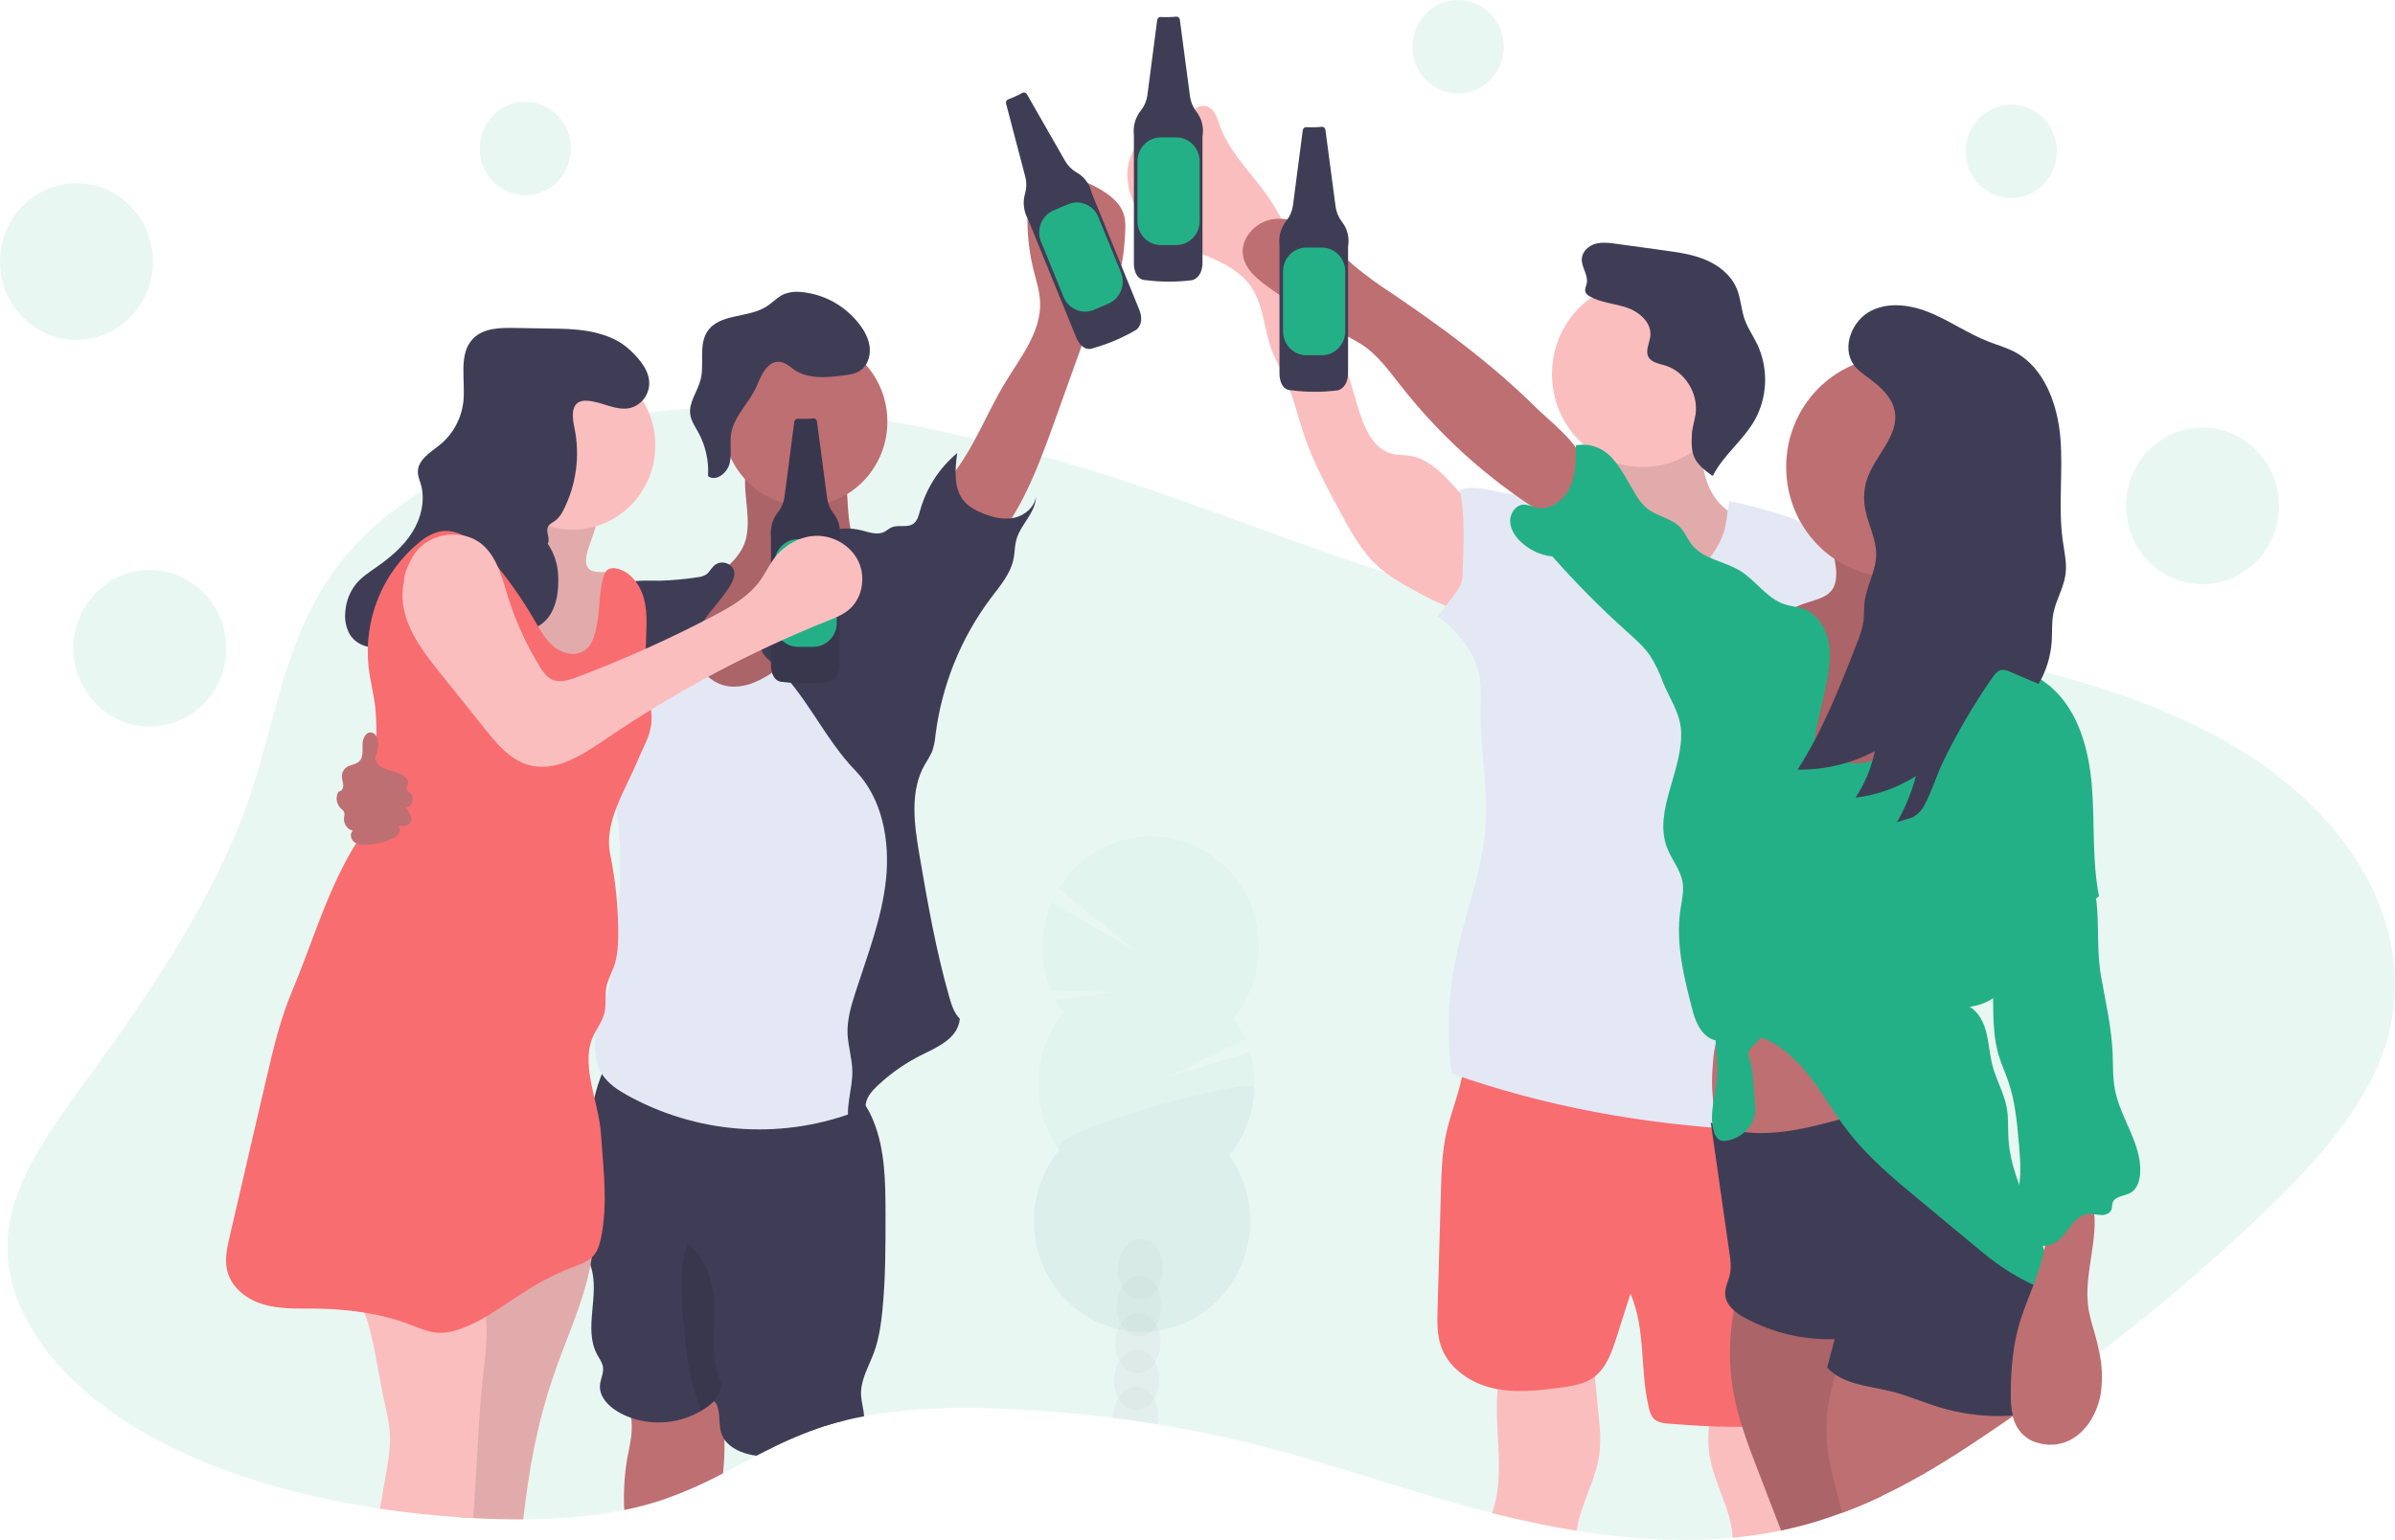 <svg width="737" height="474" viewBox="0 0 737 474" fill="none" xmlns="http://www.w3.org/2000/svg">
<g clip-path="url(#clip0)">
<path opacity="0.1" d="M732.384 326.517C724.989 344.728 709.517 361.178 692.909 376.757C678.31 390.454 662.693 403.69 646.059 416.465C641.449 420.012 636.766 423.514 632.009 426.971L628.704 429.358C625.774 431.481 622.794 433.585 619.764 435.668L619.401 435.921C616.462 437.969 613.497 439.997 610.506 442.005C600.722 448.587 590.379 455.123 578.946 460.536C575.05 462.384 571.031 464.106 566.87 465.649C564.619 466.487 562.32 467.271 559.974 468.003C556.131 469.199 552.183 470.243 548.061 471.101C547.372 471.247 546.678 471.387 545.983 471.52C541.763 472.331 537.491 472.923 533.173 473.328C517.351 474.811 501.009 473.727 485.161 471.187C477.24 469.917 469.443 468.282 461.898 466.42C460.97 466.194 460.048 465.961 459.119 465.755C433.429 459.173 409.309 450.236 383.436 443.953C374.52 441.785 365.43 439.946 356.167 438.434C351.649 437.698 347.104 437.033 342.533 436.439C331.775 435.07 320.88 434.152 309.941 433.687C295.189 433.022 279.958 433.308 265.921 435.947C264.051 436.297 262.205 436.692 260.383 437.131C258.072 437.685 255.804 438.317 253.579 439.026C247.581 441.01 241.744 443.471 236.12 446.386C235.01 446.945 233.913 447.51 232.816 448.082C229.375 449.877 225.979 451.712 222.532 453.494C216.327 456.82 209.87 459.626 203.223 461.885C199.582 463.063 195.88 464.031 192.134 464.784C182.219 466.819 171.669 467.624 161.073 467.677C155.964 467.677 150.848 467.564 145.79 467.291H145.634C143.907 467.198 142.173 467.092 140.44 466.959C132.545 466.407 124.676 465.556 116.924 464.392C90.363 460.403 65.172 452.863 44.909 441.36C17.387 425.748 -0.091 402.469 2.532 379.211C4.415 362.455 16.108 346.896 27.204 331.663C47.843 303.298 67.178 274.288 77.352 243.709C85.604 218.888 88.065 192.644 107.055 170.336C113.139 163.195 120.917 156.679 129.974 150.967C136.744 146.723 143.84 143.049 151.192 139.983C159.501 136.498 168.048 133.642 176.766 131.439C184.321 129.52 191.977 128.046 199.697 127.024C203.891 126.466 208.138 126.033 212.41 125.741C215.699 125.506 219.004 125.357 222.324 125.295H222.837C224.867 125.255 226.897 125.255 228.927 125.295C243.729 125.53 258.49 126.951 273.076 129.544C282.204 131.107 291.255 133.022 300.117 135.129C305.407 136.384 310.648 137.698 315.842 139.072C317.426 139.491 319.011 139.917 320.575 140.349C357.531 150.489 390.045 164.492 425.65 175.981C425.832 176.041 426.008 176.101 426.189 176.148C433.497 178.449 440.917 180.358 448.42 181.866C453.932 182.996 459.567 183.974 465.3 184.831C474.078 186.161 483.044 187.212 492.076 188.116L494.069 188.315C507.32 189.645 520.688 190.636 533.673 191.793C538.283 192.205 542.854 192.631 547.359 193.123C550.216 193.415 553.047 193.726 555.852 194.054C557.864 194.293 559.884 194.532 561.903 194.785C563.922 195.038 566.058 195.304 568.136 195.576C569.486 195.749 570.83 195.929 572.18 196.121C580.361 197.232 588.522 198.475 596.592 199.898C601.501 200.762 606.383 201.693 611.207 202.697C614.7 203.424 618.163 204.191 621.595 204.998C624.14 205.587 626.664 206.208 629.165 206.86C649.494 212.093 668.517 218.954 684.91 228.217C727.482 252.213 746.531 291.689 732.384 326.517Z" fill="#24B086"/>
<path opacity="0.1" d="M161.658 60.108C169.414 60.108 175.701 53.669 175.701 45.726C175.701 37.783 169.414 31.344 161.658 31.344C153.902 31.344 147.614 37.783 147.614 45.726C147.614 53.669 153.902 60.108 161.658 60.108Z" fill="#24B086"/>
<path opacity="0.1" d="M448.699 28.764C456.455 28.764 462.742 22.325 462.742 14.382C462.742 6.439 456.455 0 448.699 0C440.943 0 434.656 6.439 434.656 14.382C434.656 22.325 440.943 28.764 448.699 28.764Z" fill="#24B086"/>
<path opacity="0.1" d="M618.901 60.972C626.657 60.972 632.944 54.533 632.944 46.59C632.944 38.647 626.657 32.208 618.901 32.208C611.145 32.208 604.857 38.647 604.857 46.59C604.857 54.533 611.145 60.972 618.901 60.972Z" fill="#24B086"/>
<path opacity="0.1" d="M23.535 104.623C36.534 104.623 47.071 93.832 47.071 80.52C47.071 67.209 36.534 56.417 23.535 56.417C10.537 56.417 0 67.209 0 80.52C0 93.832 10.537 104.623 23.535 104.623Z" fill="#24B086"/>
<path opacity="0.1" d="M46.097 223.642C59.095 223.642 69.632 212.851 69.632 199.539C69.632 186.227 59.095 175.436 46.097 175.436C33.099 175.436 22.562 186.227 22.562 199.539C22.562 212.851 33.099 223.642 46.097 223.642Z" fill="#24B086"/>
<path opacity="0.1" d="M677.769 179.831C690.767 179.831 701.304 169.04 701.304 155.728C701.304 142.417 690.767 131.625 677.769 131.625C664.77 131.625 654.233 142.417 654.233 155.728C654.233 169.04 664.77 179.831 677.769 179.831Z" fill="#24B086"/>
<path d="M230.063 159.146C230.18 161.17 230.064 163.2 229.719 165.197C228.42 171.374 222.928 175.616 217.61 178.834C212.293 182.052 206.45 185.097 203.288 190.53C199.477 197.092 200.691 205.916 205.164 212.046C209.637 218.176 216.727 221.827 224.025 223.349C237.335 226.162 251.91 222.212 261.889 212.771C271.868 203.329 276.874 188.575 274.426 174.871C269.012 175.649 264.188 170.755 262.435 165.449C260.682 160.143 261.045 154.392 260.364 148.826C260.314 147.885 260.037 146.972 259.558 146.167C258.799 145.09 257.455 144.651 256.202 144.298C249.943 142.536 239.412 138.68 232.926 140.156C227.083 141.526 229.966 154.119 230.063 159.146Z" fill="#BE6F72"/>
<path opacity="0.1" d="M230.063 159.146C230.18 161.17 230.064 163.2 229.719 165.197C228.42 171.374 222.928 175.616 217.61 178.834C212.293 182.052 206.45 185.097 203.288 190.53C199.477 197.092 200.691 205.916 205.164 212.046C209.637 218.176 216.727 221.827 224.025 223.349C237.335 226.162 251.91 222.212 261.889 212.771C271.868 203.329 276.874 188.575 274.426 174.871C269.012 175.649 264.188 170.755 262.435 165.449C260.682 160.143 261.045 154.392 260.364 148.826C260.314 147.885 260.037 146.972 259.558 146.167C258.799 145.09 257.455 144.651 256.202 144.298C249.943 142.536 239.412 138.68 232.926 140.156C227.083 141.526 229.966 154.119 230.063 159.146Z" fill="black"/>
<path d="M222.499 453.508C216.294 456.833 209.837 459.64 203.19 461.899C199.55 463.076 195.847 464.044 192.101 464.798C191.836 459.685 192.108 454.558 192.913 449.505C193.419 446.599 194.166 443.72 194.36 440.775C194.636 436.523 193.748 432.277 191.796 428.514C199.029 427.503 205.898 425.854 213.163 426.339L213.624 426.373C214.488 426.395 215.343 426.559 216.156 426.858C217.274 427.412 218.223 428.267 218.902 429.331C219.276 429.854 219.621 430.398 219.935 430.96C221.986 434.591 222.765 438.78 222.928 443.095C223.004 446.572 222.861 450.05 222.499 453.508Z" fill="#BE6F72"/>
<path d="M260.357 437.137C258.046 437.692 255.778 438.323 253.553 439.032C247.555 441.017 241.718 443.478 236.094 446.393C235.729 444.582 235.551 442.737 235.562 440.888C238.876 438.547 242.615 436.913 246.558 436.083C250.501 435.252 254.567 435.242 258.513 436.054C259.041 436.119 259.542 436.326 259.968 436.652C260.122 436.792 260.253 436.956 260.357 437.137Z" fill="#BE6F72"/>
<path d="M271.518 403.573C271.076 407.921 270.427 412.283 268.921 416.372C267.291 420.761 264.642 425.016 264.98 429.704C265.129 431.738 265.804 433.946 265.902 435.961C264.032 436.311 262.186 436.705 260.364 437.144C258.052 437.698 255.784 438.33 253.559 439.039C247.562 441.024 241.725 443.485 236.101 446.4C234.991 446.958 233.894 447.523 232.796 448.095C232.342 448.035 231.894 447.962 231.439 447.876C228.193 447.271 224.778 445.781 222.941 443.122C222.52 442.51 222.19 441.837 221.96 441.127C220.902 437.889 222.006 433.853 219.805 431.286L219.701 431.379L219.623 431.433C218.417 432.551 217.093 433.528 215.675 434.345C212.448 436.215 208.873 437.37 205.182 437.734C201.491 438.099 197.767 437.664 194.25 436.459C192.857 435.973 191.511 435.355 190.231 434.611C187.258 432.875 184.388 429.956 184.622 426.472C184.752 424.531 185.836 422.669 185.544 420.747C185.329 419.371 184.446 418.227 183.784 417.011C179.441 409.032 184.622 398.772 181.895 390.102C181.83 389.896 181.758 389.69 181.687 389.49C181.486 388.925 181.259 388.38 181.038 387.834C180.479 386.565 179.856 385.314 179.363 384.011C178.952 382.916 178.626 381.788 178.389 380.64C177.776 377.306 177.558 373.908 177.74 370.52C177.74 361.591 179.298 352.448 181.518 343.844C181.914 342.315 182.356 340.154 182.94 337.8C183.51 335.319 184.278 332.891 185.238 330.539C186.537 327.481 188.303 325.041 190.718 324.462C194.354 323.591 199.912 325.433 203.599 325.885L218.175 327.667L247.32 331.237C252.352 331.856 257.637 332.567 261.785 335.466C262.058 335.659 262.324 335.859 262.591 336.071C263.687 336.955 264.668 337.979 265.512 339.117C265.811 339.509 266.097 339.921 266.369 340.34C267.315 341.823 268.119 343.394 268.771 345.034C272.388 353.931 272.472 363.858 272.498 373.492C272.498 383.546 272.531 393.593 271.518 403.573Z" fill="#3F3D56"/>
<path opacity="0.1" d="M215.643 434.385C214.767 430.927 212.916 425.92 212.643 424.557C211.729 419.985 211.065 415.363 210.657 410.714C209.936 402.429 208.638 390.767 211.494 382.888C214.176 384.35 216.532 388.493 217.773 391.319C222.265 401.565 217.208 414.145 221.428 424.511C221.743 425.132 221.94 425.809 222.006 426.506C221.932 427.39 221.622 428.237 221.11 428.952L219.688 431.373L215.643 434.385Z" fill="black"/>
<path d="M309.148 118.061C313.927 110.082 320.471 102.236 320.062 92.908C319.913 89.583 318.848 86.332 318.037 83.074C315.711 73.644 315.558 63.79 317.589 54.29C325.617 52.969 333.835 54.854 340.546 59.556C342.669 61.059 344.682 62.927 345.617 65.394C346.481 67.668 346.338 70.201 346.182 72.635C345.825 78.227 345.338 84.191 341.975 88.592C340.929 89.969 339.644 91.132 338.625 92.522C337.138 94.517 336.268 96.95 335.417 99.324L324.38 130.076C318.809 145.575 312.771 161.786 300.5 172.511C300.202 172.77 291.411 159.984 290.684 158.7C287.743 153.441 289.028 151.22 292.586 146.818C299.604 138.115 303.416 127.616 309.148 118.061Z" fill="#BE6F72"/>
<path d="M182.661 380.175C182.623 382.47 182.435 384.761 182.096 387.03C181.979 387.868 181.843 388.699 181.681 389.53C179.467 401.365 173.954 412.622 170.098 424.152C165.014 439.372 162.781 452.577 161.008 467.69C155.899 467.69 150.783 467.577 145.725 467.304H145.569C143.842 467.211 142.109 467.105 140.375 466.972C141.94 452.876 139.077 438.088 141.875 423.979C143.005 418.301 144.933 412.789 146.095 407.137C146.453 405.473 146.724 403.79 146.907 402.097C147.069 400.488 147.153 398.819 147.861 397.369C147.926 397.229 147.999 397.094 148.082 396.964C148.703 395.961 149.475 395.063 150.367 394.304C158.278 387.2 167.954 382.475 178.324 380.653C179.798 380.447 181.233 380.275 182.661 380.175Z" fill="#FBBEBE"/>
<path opacity="0.1" d="M182.661 380.175C182.623 382.47 182.435 384.761 182.096 387.03C181.979 387.868 181.843 388.699 181.681 389.53C179.467 401.365 173.954 412.622 170.098 424.152C165.014 439.372 162.781 452.577 161.008 467.69C155.899 467.69 150.783 467.577 145.725 467.304H145.569C143.842 467.211 142.109 467.105 140.375 466.972C141.94 452.876 139.077 438.088 141.875 423.979C143.005 418.301 144.933 412.789 146.095 407.137C146.453 405.473 146.724 403.79 146.907 402.097C147.069 400.488 147.153 398.819 147.861 397.369C147.926 397.229 147.999 397.094 148.082 396.964C148.703 395.961 149.475 395.063 150.367 394.304C158.278 387.2 167.954 382.475 178.324 380.653C179.798 380.447 181.233 380.275 182.661 380.175Z" fill="black"/>
<path d="M149.744 410.475C149.639 414.17 149.342 417.856 148.854 421.519C147.121 436.486 146.796 452.104 145.608 467.298C143.881 467.205 142.148 467.098 140.414 466.965C132.519 466.413 124.65 465.562 116.898 464.399C117.495 460.977 118.097 457.555 118.703 454.132C119.443 449.937 120.183 445.701 119.969 441.446C119.768 437.423 118.716 433.507 117.878 429.564C116.093 421.12 115.093 412.011 112.152 404.045C110.618 399.577 108.17 395.497 104.971 392.077C117.138 387.183 128.831 386.904 141.901 387.422C142.829 387.37 143.751 387.601 144.55 388.087C145.169 388.637 145.63 389.35 145.881 390.148C147.845 394.987 149.077 400.103 149.536 405.322C149.692 407.034 149.762 408.754 149.744 410.475Z" fill="#FBBEBE"/>
<path d="M247.749 155.715C261.733 155.715 273.069 144.105 273.069 129.784C273.069 115.462 261.733 103.852 247.749 103.852C233.764 103.852 222.428 115.462 222.428 129.784C222.428 144.105 233.764 155.715 247.749 155.715Z" fill="#BE6F72"/>
<path d="M253.014 190.39C256.26 184.718 259.104 177.637 265.35 176.061C268.875 175.164 272.544 176.387 275.978 177.59C276.973 177.832 277.877 178.368 278.575 179.133C279.083 179.958 279.355 180.911 279.361 181.886C280.448 193.608 280.411 205.411 279.25 217.126C278.426 225.417 277.036 233.669 276.79 242C276.446 253.55 278.302 265.099 277.692 276.635C277.231 285.379 275.361 293.969 273.505 302.513L265.713 338.286C265.574 339.392 265.141 340.439 264.46 341.311C263.803 341.928 263.017 342.383 262.162 342.641C250.885 346.723 238.897 348.339 226.972 347.382C215.048 346.426 203.451 342.919 192.932 337.089C190.121 335.506 187.316 333.678 185.485 330.978C182.888 327.148 182.648 322.082 183.492 317.494C184.336 312.906 186.16 308.577 187.388 304.076C189.283 297.094 189.731 289.807 190.16 282.573C190.731 273.051 191.303 263.47 190.309 253.982C189.627 247.446 188.206 241.009 187.134 234.527C185.556 224.756 184.641 214.885 184.394 204.985C184.232 199.074 184.498 192.511 188.491 188.249C190.439 186.174 193.036 184.924 195.678 183.914C200.113 182.238 205.067 181.254 209.547 182.783C214.026 184.313 217.636 189.127 216.578 193.841C216.091 196.028 214.708 197.943 214.37 200.164C213.923 203.103 215.442 206.062 217.617 208.05C229.316 218.875 247.177 200.656 253.014 190.39Z" fill="#E3E8F4"/>
<path d="M253.942 163.893C257.495 162.553 261.357 162.322 265.038 163.228C267.382 163.8 269.914 164.811 272.076 163.74C272.862 163.355 273.511 162.723 274.303 162.364C276.446 161.4 279.224 162.583 281.12 161.18C282.315 160.296 282.704 158.687 283.107 157.224C285.057 150.242 289.052 144.04 294.553 139.458C293.872 144.558 293.378 150.362 296.67 154.259C298.17 156.027 300.273 157.138 302.403 158.002C305.461 159.246 308.817 160.07 312.044 159.392C315.271 158.714 318.29 156.214 318.803 152.882C318.693 157.889 314.037 161.387 312.732 166.22C312.239 168.029 312.284 169.951 311.94 171.799C311.064 176.52 307.772 180.31 304.896 184.113C295.71 196.346 289.842 210.847 287.885 226.149C287.752 227.964 287.381 229.754 286.782 231.468C286.145 232.783 285.425 234.053 284.626 235.271C279.867 243.503 281.334 253.889 282.951 263.29C285.477 278.018 287.996 292.447 292.086 306.802C292.787 309.256 293.579 311.816 295.365 313.604C294.8 319.409 289.08 322.055 283.938 324.562C278.861 327.041 274.177 330.289 270.044 334.196C268.564 335.593 267.103 337.162 266.564 339.15C266.058 341.018 266.421 343.073 265.772 344.888C265.123 346.703 262.526 348.007 261.383 346.477C259.955 341.005 262.396 335.28 262.285 329.615C262.207 325.792 260.987 322.075 260.812 318.252C260.643 313.923 261.889 309.674 263.214 305.565C266.902 294.122 271.355 282.786 272.634 270.811C273.914 258.836 271.524 245.757 263.227 237.213C253.378 227.026 247.911 213.216 237.354 203.861C235.679 202.378 233.783 200.536 234.062 198.289C234.255 197.299 234.681 196.373 235.302 195.589C238.925 190.35 243.743 186.075 247.638 181.061C251.534 176.048 254.65 170.276 253.942 163.893Z" fill="#3F3D56"/>
<path d="M219.279 174.618C218.63 175.283 218.182 176.201 217.428 176.773C216.549 177.329 215.546 177.647 214.513 177.697C210.692 178.291 206.839 178.644 202.976 178.754C199.73 178.754 196.36 178.461 193.237 179.372C188.881 180.636 185.401 184.16 183.219 188.216C181.038 192.272 180.005 196.859 179.168 201.427C177.322 211.491 176.333 221.701 176.214 231.94C181.565 227.569 186.335 222.5 190.4 216.86C193.516 212.531 196.341 207.744 200.788 204.852C202.833 203.522 205.132 202.644 207.19 201.348C211.481 198.641 214.455 194.266 217.312 190.044C219.415 186.912 225.499 180.795 225.979 177.045C226.388 173.461 221.551 171.713 219.279 174.618Z" fill="#3F3D56"/>
<path d="M241.899 112.03C242.701 112.524 243.468 113.072 244.197 113.673C248.606 116.824 254.507 116.239 259.838 115.521C261.474 115.308 263.155 115.069 264.558 114.191C266.811 112.768 267.869 109.843 267.648 107.137C267.427 104.431 266.096 101.937 264.473 99.823C262.323 97.025 259.641 94.703 256.588 92.997C253.536 91.292 250.178 90.239 246.716 89.902C244.924 89.662 243.102 89.86 241.399 90.481C239.302 91.365 237.724 93.187 235.789 94.404C230.082 97.994 221.292 96.398 217.61 102.13C214.916 106.359 216.838 112.104 215.565 116.964C214.617 120.594 211.884 123.899 212.41 127.603C212.702 129.597 213.922 131.339 214.896 133.121C217.133 137.218 218.168 141.888 217.876 146.572C220.376 148.381 223.863 145.568 224.557 142.523C225.252 139.478 224.453 136.233 225.044 133.161C226.09 127.769 230.738 123.813 232.835 118.866C234.342 115.322 236.796 109.338 241.899 112.03Z" fill="#3F3D56"/>
<path d="M180.505 171.054C180.311 172.265 180.187 173.601 180.843 174.625C182.142 176.62 185.115 175.902 187.452 176.201C191.095 176.66 193.783 180.19 194.49 183.9C195.198 187.611 194.354 191.387 193.432 195.031C191.346 203.289 188.861 211.43 185.979 219.453C178.227 218.516 170.065 215.464 165.949 208.688C162.209 202.525 162.593 194.672 160.216 187.837C158.548 183.023 155.555 178.834 152.594 174.725C157.353 175.336 160.755 169.764 161.034 164.857C161.314 159.95 159.807 154.97 160.833 150.176C161.073 149.039 179.83 152.623 181.655 153.92C186.927 157.663 181.336 165.855 180.505 171.054Z" fill="#FBBEBE"/>
<path opacity="0.1" d="M180.505 171.054C180.311 172.265 180.187 173.601 180.843 174.625C182.142 176.62 185.115 175.902 187.452 176.201C191.095 176.66 193.783 180.19 194.49 183.9C195.198 187.611 194.354 191.387 193.432 195.031C191.346 203.289 188.861 211.43 185.979 219.453C178.227 218.516 170.065 215.464 165.949 208.688C162.209 202.525 162.593 194.672 160.216 187.837C158.548 183.023 155.555 178.834 152.594 174.725C157.353 175.336 160.755 169.764 161.034 164.857C161.314 159.95 159.807 154.97 160.833 150.176C161.073 149.039 179.83 152.623 181.655 153.92C186.927 157.663 181.336 165.855 180.505 171.054Z" fill="black"/>
<path d="M176.331 163.029C190.315 163.029 201.652 151.419 201.652 137.097C201.652 122.776 190.315 111.166 176.331 111.166C162.346 111.166 151.01 122.776 151.01 137.097C151.01 151.419 162.346 163.029 176.331 163.029Z" fill="#FBBEBE"/>
<path d="M168.533 167.331C169.455 165.855 167.884 163.794 168.605 162.204C169.033 161.247 170.117 160.835 170.955 160.21C172.005 159.334 172.843 158.221 173.403 156.958C177.345 149.201 178.538 140.283 176.779 131.725C176.181 128.853 175.649 125.036 178.214 123.746C178.924 123.421 179.703 123.284 180.479 123.347C185.102 123.5 189.569 126.672 194.055 125.548C195.587 125.122 196.954 124.227 197.975 122.982C198.996 121.738 199.622 120.205 199.769 118.586C200.061 114.291 196.919 110.608 193.828 107.715C188.264 102.476 179.785 101.312 172.227 101.186L158.171 100.946C153.672 100.867 148.627 101.013 145.498 104.318C140.992 109.072 143.258 116.851 142.609 123.44C142.057 128.699 139.488 133.519 135.467 136.838C132.552 139.219 128.539 141.493 128.591 145.296C128.591 146.626 129.149 147.836 129.507 149.092C130.941 154.066 129.572 159.565 126.819 163.92C124.066 168.275 120.04 171.626 115.866 174.558C113.632 176.121 111.321 177.624 109.555 179.745C107.619 182.195 106.469 185.197 106.263 188.342C105.985 190.745 106.468 193.176 107.64 195.277C110.386 199.772 116.976 200.43 121.488 197.824C126.001 195.217 128.753 190.284 130.578 185.323C131.669 182.378 132.779 179.007 135.571 177.684C139.103 176.001 143.232 178.661 145.53 181.886C147.829 185.111 149.244 189.047 152.185 191.667C156.795 195.776 164.638 195.111 168.533 190.284C171.318 186.819 171.935 182.025 171.779 177.537C171.702 173.882 170.573 170.332 168.533 167.331Z" fill="#3F3D56"/>
<path d="M177.623 201.128C174.734 201.76 171.715 200.364 169.565 198.276C167.416 196.188 165.969 193.495 164.462 190.889C160.644 184.314 156.266 178.097 151.38 172.311C147.121 167.278 141.193 162.165 134.869 163.72C132.752 164.346 130.788 165.422 129.104 166.879C123.528 171.4 119.164 177.296 116.419 184.015C113.675 190.734 112.64 198.057 113.412 205.297C113.905 209.533 115.028 213.675 115.496 217.93C115.811 221.438 115.902 224.963 115.768 228.483C115.593 239.201 115.236 250.538 109.594 259.567C100.849 273.53 96.167 290.206 89.746 305.446C86.279 313.684 84.202 322.454 82.163 331.178C80.955 336.355 79.75 341.53 78.547 346.703L70.691 380.547C69.879 384.038 69.068 387.695 69.925 391.186C71.223 396.399 76.008 400.042 81.053 401.525C86.097 403.008 91.441 402.755 96.68 402.802C106.705 402.901 116.807 404.178 126.215 407.742C128.903 408.759 131.584 409.976 134.447 410.215C137.311 410.455 140.161 409.69 142.842 408.626C150.159 405.727 156.431 400.647 163.17 396.545C167.38 393.947 171.813 391.75 176.415 389.982C178.726 389.098 181.207 388.26 182.797 386.325C183.998 384.869 184.537 382.967 184.933 381.106C187.128 370.627 185.654 359.769 184.933 349.077C184.213 338.385 177.973 327.088 183.135 317.766C184.174 315.885 185.414 314.076 185.946 311.988C186.647 309.262 186.057 306.33 186.647 303.577C187.082 301.543 188.128 299.714 188.842 297.766C190.088 294.335 190.257 290.598 190.244 286.935C190.215 278.891 189.388 270.871 187.777 262.998C185.732 253.024 192.497 243.164 196.373 233.742C197.763 230.371 199.73 227.186 200.308 223.575C200.827 220.317 200.158 217 199.658 213.735C198.912 208.675 198.608 203.557 198.749 198.442C198.873 193.854 199.347 189.18 198.275 184.718C197.204 180.257 194.146 175.928 189.751 175.011C189.258 174.863 188.739 174.828 188.232 174.91C187.724 174.991 187.241 175.187 186.816 175.483C186.309 175.992 185.951 176.637 185.784 177.344C184.355 181.826 184.635 186.653 183.836 191.307C183.038 195.962 182.103 200.144 177.623 201.128Z" fill="#F86D70"/>
<path d="M116.353 229.686C116.619 227.844 115.781 225.397 113.963 225.464C112.288 225.53 111.542 227.678 111.548 229.4C111.555 231.122 111.782 233.097 110.594 234.307C109.542 235.378 107.802 235.344 106.581 236.215C106.151 236.53 105.8 236.946 105.559 237.429C105.319 237.911 105.195 238.446 105.199 238.988C105.199 239.912 105.608 240.797 105.634 241.721C105.659 242.645 105.056 243.716 104.16 243.656C103.7 244.447 103.508 245.371 103.615 246.285C103.722 247.2 104.121 248.052 104.751 248.709C105.218 249.174 105.828 249.573 105.984 250.225C106.033 250.682 105.998 251.144 105.88 251.588C105.608 253.417 106.841 255.465 108.64 255.664C107.633 256.402 107.834 258.131 108.756 258.989C109.678 259.846 111.003 260.013 112.243 260.013C115.057 259.997 117.841 259.407 120.43 258.277C121.317 257.977 122.101 257.424 122.689 256.681C122.962 256.299 123.094 255.829 123.059 255.356C123.025 254.883 122.827 254.438 122.501 254.101C123.761 254.314 125.273 254.434 126.098 253.437C127.247 252.04 126.014 249.972 124.799 248.623C125.303 248.546 125.773 248.319 126.152 247.971C126.531 247.623 126.802 247.169 126.93 246.664C127.059 246.16 127.04 245.628 126.876 245.134C126.712 244.641 126.41 244.208 126.007 243.888C125.592 243.576 125.027 243.303 124.968 242.778C124.91 242.253 125.345 241.914 125.527 241.448C125.942 240.404 124.994 239.34 124.079 238.709C121.91 237.233 118.716 237.259 116.788 235.77C114.859 234.281 116.074 231.681 116.353 229.686Z" fill="#BE6F72"/>
<path d="M250.294 128.793C248.721 128.955 247.139 128.993 245.561 128.906C245.292 128.876 245.022 128.955 244.809 129.127C244.597 129.298 244.459 129.548 244.424 129.823L241.405 153.015C241.173 154.699 240.5 156.287 239.458 157.61C238.598 158.663 237.959 159.886 237.581 161.202C237.202 162.519 237.092 163.901 237.257 165.263V204.659C237.257 204.659 237.062 209.912 241.003 209.912C245.72 210.519 250.492 210.519 255.209 209.912C255.209 209.912 258.364 209.3 258.364 204.453V165.662C258.605 164.309 258.555 162.918 258.219 161.586C257.882 160.254 257.267 159.013 256.416 157.949C255.409 156.621 254.757 155.046 254.527 153.381L251.391 129.704C251.355 129.438 251.222 129.195 251.018 129.026C250.814 128.857 250.555 128.773 250.294 128.793Z" fill="#3F3D56"/>
<path opacity="0.1" d="M250.294 128.793C248.721 128.955 247.139 128.993 245.561 128.906C245.292 128.876 245.022 128.955 244.809 129.127C244.597 129.298 244.459 129.548 244.424 129.823L241.405 153.015C241.173 154.699 240.5 156.287 239.458 157.61C238.598 158.663 237.959 159.886 237.581 161.202C237.202 162.519 237.092 163.901 237.257 165.263V204.659C237.257 204.659 237.062 209.912 241.003 209.912C245.72 210.519 250.492 210.519 255.209 209.912C255.209 209.912 258.364 209.3 258.364 204.453V165.662C258.605 164.309 258.555 162.918 258.219 161.586C257.882 160.254 257.267 159.013 256.416 157.949C255.409 156.621 254.757 155.046 254.527 153.381L251.391 129.704C251.355 129.438 251.222 129.195 251.018 129.026C250.814 128.857 250.555 128.773 250.294 128.793Z" fill="black"/>
<path d="M250.313 165.968H245.528C241.566 165.968 238.354 169.257 238.354 173.315V191.753C238.354 195.811 241.566 199.1 245.528 199.1H250.313C254.275 199.1 257.487 195.811 257.487 191.753V173.315C257.487 169.257 254.275 165.968 250.313 165.968Z" fill="#24B086"/>
<path d="M314.615 28.578C313.228 29.359 311.782 30.026 310.291 30.573C310.033 30.651 309.815 30.83 309.683 31.071C309.55 31.311 309.515 31.595 309.583 31.862L315.518 54.469C315.942 56.11 315.924 57.838 315.466 59.469C315.066 60.78 314.934 62.161 315.079 63.526C315.225 64.891 315.643 66.21 316.31 67.402L331.126 103.759C331.126 103.759 332.918 108.679 336.56 107.123C341.145 105.821 345.552 103.931 349.675 101.498C349.675 101.498 352.356 99.69 350.538 95.222L335.95 59.423C335.663 58.079 335.094 56.815 334.284 55.717C333.473 54.62 332.44 53.715 331.256 53.066C329.828 52.239 328.635 51.045 327.795 49.602L315.998 28.99C315.864 28.752 315.646 28.576 315.388 28.499C315.13 28.422 314.853 28.45 314.615 28.578Z" fill="#3F3D56"/>
<path d="M328.624 62.885L324.208 64.772C320.551 66.335 318.824 70.637 320.35 74.382L327.283 91.398C328.809 95.143 333.01 96.912 336.667 95.349L341.083 93.462C344.739 91.899 346.467 87.597 344.941 83.852L338.007 66.836C336.482 63.091 332.28 61.322 328.624 62.885Z" fill="#24B086"/>
<path d="M132.415 168.016C125.436 170.961 122.676 180.124 124.313 187.664C125.949 195.204 130.876 201.487 135.681 207.465L149.146 224.287C152.867 228.941 156.938 233.842 162.612 235.464C170.909 237.838 179.207 232.425 186.381 227.532C207.796 212.918 230.687 200.71 254.657 191.121C257 190.19 259.403 189.246 261.331 187.584C265.33 184.14 266.454 177.79 264.227 172.956C262 168.122 256.812 164.977 251.586 164.937C246.359 164.897 241.276 167.73 238.133 172.012C236.633 174.053 235.536 176.387 234.088 178.461C230.427 183.674 224.713 186.899 219.123 189.811C205.644 196.854 191.769 203.071 177.571 208.429C174.974 209.4 172.046 210.324 169.598 209.041C168.098 208.249 167.085 206.753 166.176 205.291C162.034 198.614 158.74 191.423 156.373 183.894C154.6 178.242 153.165 172.085 148.906 168.069C142.868 162.377 131.935 163.74 127.409 170.729C127.409 170.729 122.105 178.674 125.351 181.999C128.598 185.323 132.415 168.016 132.415 168.016Z" fill="#FBBEBE"/>
<path d="M496.543 140.502C497.49 143.088 497.516 145.921 497.38 148.68C497.211 152.045 496.387 155.994 493.335 157.277C491.348 158.095 488.894 157.477 487.128 158.714C484.986 160.203 485.09 163.408 485.421 166.028C486.336 173.229 487.369 180.696 491.199 186.786C493.257 190.051 496.043 192.77 498.867 195.37C504.496 200.57 510.67 205.65 518.065 207.385C519.27 207.733 520.537 207.787 521.766 207.545C522.978 207.161 524.078 206.476 524.967 205.55C529.252 201.52 531.459 195.769 534.316 190.556C536.335 186.826 538.744 183.242 539.88 179.133C540.816 175.543 540.754 171.756 539.701 168.2C538.648 164.644 536.645 161.459 533.92 159.006C532.654 157.896 531.252 156.965 530.025 155.815C526.817 152.836 524.947 148.561 524.181 144.199C523.415 139.837 523.532 135.349 523.902 130.901C517.409 130.389 510.962 131.193 504.626 132.49C501.808 133.068 497.841 133.334 495.289 134.71C492.42 136.273 495.757 138.274 496.543 140.502Z" fill="#FBBEBE"/>
<path opacity="0.1" d="M496.543 140.502C497.49 143.088 497.516 145.921 497.38 148.68C497.211 152.045 496.387 155.994 493.335 157.277C491.348 158.095 488.894 157.477 487.128 158.714C484.986 160.203 485.09 163.408 485.421 166.028C486.336 173.229 487.369 180.696 491.199 186.786C493.257 190.051 496.043 192.77 498.867 195.37C504.496 200.57 510.67 205.65 518.065 207.385C519.27 207.733 520.537 207.787 521.766 207.545C522.978 207.161 524.078 206.476 524.967 205.55C529.252 201.52 531.459 195.769 534.316 190.556C536.335 186.826 538.744 183.242 539.88 179.133C540.816 175.543 540.754 171.756 539.701 168.2C538.648 164.644 536.645 161.459 533.92 159.006C532.654 157.896 531.252 156.965 530.025 155.815C526.817 152.836 524.947 148.561 524.181 144.199C523.415 139.837 523.532 135.349 523.902 130.901C517.409 130.389 510.962 131.193 504.626 132.49C501.808 133.068 497.841 133.334 495.289 134.71C492.42 136.273 495.757 138.274 496.543 140.502Z" fill="black"/>
<path d="M460.314 160.07C449.77 156.367 444.732 141.898 433.695 140.276C431.955 140.016 430.169 140.116 428.462 139.704C422.106 138.161 419.372 130.635 417.535 124.218C411.341 102.828 403.251 81.897 391.759 62.934C386.91 54.955 379.242 48.399 375.742 39.662C374.937 37.667 374.528 35.393 373.08 33.817C371.633 32.241 368.536 32.015 367.75 34.023C367.531 34.735 367.482 35.489 367.607 36.224L368.367 44.502L355.161 43.286C353.939 43.072 352.686 43.163 351.506 43.551C350.232 44.205 349.216 45.287 348.63 46.617C344.163 55.214 348.922 66.478 356.804 71.916C366.01 78.266 379.157 79.231 385.273 88.706C388.909 94.344 388.981 101.598 391.376 107.895C392.519 110.907 394.188 113.673 395.519 116.592C398.057 122.157 399.356 128.208 401.323 134.006C404.141 142.297 408.315 150.023 412.477 157.703C415.684 163.634 418.97 169.671 423.904 174.206C427.15 177.185 430.968 179.392 434.786 181.52C444.174 186.773 455.244 191.826 465.19 187.797C465.761 178.714 463.534 168.588 460.314 160.07Z" fill="#FBBEBE"/>
<path d="M492.329 446.3C491.53 454.977 486.388 462.836 485.187 471.187C477.266 469.917 469.469 468.282 461.924 466.42C460.996 466.194 460.074 465.961 459.146 465.755C463.418 453.787 459.697 440.382 460.827 427.636C460.937 426.413 461.093 425.189 461.301 423.979C471.085 420.561 479.922 416 490.18 417.33C490.381 419.458 490.589 421.592 490.79 423.72C491.201 427.971 491.608 432.217 492.011 436.459C492.422 439.722 492.529 443.017 492.329 446.3Z" fill="#FBBEBE"/>
<path d="M559.994 468.003C556.15 469.199 552.203 470.243 548.08 471.101C547.392 471.247 546.697 471.387 546.003 471.52C541.783 472.331 537.51 472.923 533.193 473.328C532.751 464.086 526.7 455.589 525.817 446.1C525.637 443.742 525.661 441.373 525.889 439.019C525.967 438.088 526.058 437.157 526.142 436.227L527.973 417.097C529.43 416.909 530.9 416.836 532.368 416.878C540.809 417.084 548.489 420.827 556.852 423.746C557.475 427.782 557.692 431.873 557.501 435.954C557.183 446.34 555.553 456.852 559.319 466.38C559.533 466.919 559.767 467.457 559.994 468.003Z" fill="#FBBEBE"/>
<path d="M450.4 322.162C451.536 331.231 447.011 339.915 445.05 348.831C443.752 354.729 443.576 360.799 443.401 366.85L442.375 403.094C442.271 406.718 442.181 410.408 443.258 413.886C445.427 420.854 452.108 425.561 459.061 427.237C466.015 428.913 473.286 428.061 480.37 427.104C483.843 426.632 487.466 426.08 490.342 424.025C494.296 421.2 496.023 416.166 497.516 411.472L501.73 398.22C506.58 409.404 504.528 421.632 507.437 433.5C507.624 434.598 508.069 435.632 508.735 436.512C509.963 437.909 511.982 438.128 513.819 438.261C526.545 439.179 539.445 440.09 551.963 437.596C555.404 436.931 558.994 435.854 561.37 433.208C564.136 430.129 564.617 425.601 564.584 421.419C564.409 407.05 559.338 393.187 558.209 378.865C557.722 372.728 557.962 366.557 557.748 360.4C557.579 355.77 557.156 351.152 556.482 346.57C556.267 344.471 555.705 342.425 554.819 340.52C552.872 336.796 548.827 334.775 544.996 333.206C515.235 320.825 482.499 320.945 450.4 322.162Z" fill="#F86D70"/>
<path d="M505.502 143.747C520.921 143.747 533.42 130.946 533.42 115.156C533.42 99.365 520.921 86.564 505.502 86.564C490.084 86.564 477.584 99.365 477.584 115.156C477.584 130.946 490.084 143.747 505.502 143.747Z" fill="#FBBEBE"/>
<path d="M529.836 165.516C527.765 170.17 524.506 174.824 519.656 176.008C515.196 177.105 510.469 174.904 507.184 171.626C503.899 168.348 501.749 164.093 499.471 160.017C497.809 157.038 495.958 154.033 493.147 152.158C489.303 149.604 484.343 149.671 479.811 150.422C475.279 151.174 470.78 152.517 466.177 152.211C460.444 151.819 454.601 148.886 449.192 150.841C450.945 158.873 450.316 167.703 450.114 175.935C450.148 177.206 449.973 178.474 449.595 179.685C449.123 180.814 448.486 181.864 447.706 182.797L442.512 189.652C448.082 193.921 452.9 199.493 454.847 206.334C455.945 210.231 455.607 214.367 455.568 218.422C455.445 230.331 457.97 242.193 457.172 254.075C456.237 267.991 450.809 281.143 448.011 294.794C445.614 306.512 445.162 318.561 446.673 330.433C475.773 340.746 505.755 346.025 536.517 347.754C541.951 348.06 547.82 348.106 552.281 344.908C555.988 342.248 558.066 337.694 558.773 333.106C559.481 328.518 558.994 323.85 558.501 319.236C557.163 306.758 555.828 294.28 554.495 281.802C553.735 274.7 552.976 267.559 553.469 260.438C553.839 255.119 554.904 249.899 555.962 244.693L562.455 212.737C563.383 208.196 564.318 203.622 566.155 199.386C567.662 195.929 569.746 192.737 571.408 189.373C573.389 185.339 574.755 181.018 575.459 176.56C575.741 175.266 575.723 173.922 575.407 172.637C574.713 170.456 572.589 169.146 570.609 168.076C558.534 161.577 545.593 156.928 532.199 154.279C531.291 158.195 531.466 161.865 529.836 165.516Z" fill="#E3E8F4"/>
<path d="M527.142 146.366C530.388 139.996 536.459 135.528 539.984 129.305C541.933 125.776 543.022 121.819 543.16 117.768C543.298 113.717 542.48 109.692 540.776 106.033C539.536 103.44 537.855 101.059 536.881 98.347C535.796 95.261 535.693 91.864 534.439 88.845C532.719 84.709 528.992 81.731 524.934 80.015C520.877 78.3 516.494 77.681 512.125 77.083L497.374 75.048C495.238 74.756 493.024 74.463 490.946 75.048C488.868 75.633 486.934 77.369 486.765 79.576C486.564 82.189 488.803 84.623 488.284 87.189C488.096 88.094 487.576 89.011 487.875 89.889C488.141 90.475 488.601 90.946 489.173 91.219C492.673 93.213 496.854 93.393 500.646 94.696C504.437 95.999 508.242 99.271 507.859 103.34C507.651 105.528 506.275 107.802 507.21 109.763C508.106 111.578 510.456 111.911 512.332 112.476C518.403 114.278 522.662 121.02 521.779 127.436C521.506 129.431 520.805 131.339 520.662 133.341C520.188 140.349 521.266 142.35 526.856 146.426L527.142 146.366Z" fill="#3F3D56"/>
<path d="M565.065 176.673C565.095 178 564.858 179.319 564.37 180.549C562.344 184.971 556.144 184.692 552.034 187.198C546.918 190.323 545.788 197.298 545.321 203.376C544.789 210.257 544.425 217.239 545.801 223.988C547.178 230.737 550.489 237.319 556.021 241.275C562.753 246.069 571.908 246.236 579.595 243.317C587.282 240.398 593.703 234.753 599.274 228.582C604.559 222.731 609.292 216.208 612.129 208.781C612.629 207.451 613.071 206.042 612.668 204.712C612.064 202.717 609.941 201.813 608.214 200.723C604.182 198.229 601.494 193.881 600.098 189.286C598.703 184.692 598.469 179.805 598.423 174.984C598.371 169.977 598.358 164.505 595.242 160.642C592.126 156.779 586.724 155.695 581.802 155.735C577.777 155.735 566.636 156.127 563.89 159.724C561.637 162.716 565.227 172.391 565.065 176.673Z" fill="#BE6F72"/>
<path opacity="0.1" d="M565.065 176.673C565.095 178 564.858 179.319 564.37 180.549C562.344 184.971 556.144 184.692 552.034 187.198C546.918 190.323 545.788 197.298 545.321 203.376C544.789 210.257 544.425 217.239 545.801 223.988C547.178 230.737 550.489 237.319 556.021 241.275C562.753 246.069 571.908 246.236 579.595 243.317C587.282 240.398 593.703 234.753 599.274 228.582C604.559 222.731 609.292 216.208 612.129 208.781C612.629 207.451 613.071 206.042 612.668 204.712C612.064 202.717 609.941 201.813 608.214 200.723C604.182 198.229 601.494 193.881 600.098 189.286C598.703 184.692 598.469 179.805 598.423 174.984C598.371 169.977 598.358 164.505 595.242 160.642C592.126 156.779 586.724 155.695 581.802 155.735C577.777 155.735 566.636 156.127 563.89 159.724C561.637 162.716 565.227 172.391 565.065 176.673Z" fill="black"/>
<path d="M530.447 354.988C530.647 356.001 531.114 356.939 531.797 357.701C532.438 358.219 533.187 358.581 533.985 358.758C555.293 365.161 578.056 362.608 600.118 359.995C597.099 350.58 594.06 341.058 593.223 331.184C592.528 323.039 593.307 314.562 590.489 306.922C589.658 304.661 541.224 315.067 536.446 315.911C533.998 316.344 531.18 316.197 529.447 318.185C527.356 320.592 527.181 326.324 526.96 329.323C526.337 337.986 528.083 346.71 530.447 354.988Z" fill="#BE6F72"/>
<path d="M578.965 460.536C575.07 462.384 571.051 464.106 566.889 465.649C564.638 466.487 562.34 467.271 559.994 468.003C556.15 469.199 552.203 470.243 548.08 471.101C545.73 464.997 543.377 458.891 541.023 452.783C539.289 448.288 537.556 443.773 536.108 439.179C535.101 436.041 534.273 432.847 533.628 429.611C531.502 418.612 532.055 407.246 535.238 396.518C544.237 398.254 553.034 399.384 561.896 400.7C566.629 401.365 571.375 402.15 576.18 403.074C576.556 406.279 576.898 409.484 577.206 412.689C577.673 417.636 578.056 422.583 578.355 427.53C579.017 438.523 579.221 449.525 578.965 460.536Z" fill="#BE6F72"/>
<path opacity="0.1" d="M578.965 460.536C575.07 462.384 571.051 464.106 566.889 465.649C564.638 466.487 562.34 467.271 559.994 468.003C556.15 469.199 552.203 470.243 548.08 471.101C545.73 464.997 543.377 458.891 541.023 452.783C539.289 448.288 537.556 443.773 536.108 439.179C535.101 436.041 534.273 432.847 533.628 429.611C531.502 418.612 532.055 407.246 535.238 396.518C544.237 398.254 553.034 399.384 561.896 400.7C566.629 401.365 571.375 402.15 576.18 403.074C576.556 406.279 576.898 409.484 577.206 412.689C577.673 417.636 578.056 422.583 578.355 427.53C579.017 438.523 579.221 449.525 578.965 460.536Z" fill="black"/>
<path d="M628.893 431.725C628.945 435.555 627.88 439.465 626.893 443.221C626.822 443.487 626.757 443.747 626.692 444.013C624.344 443.264 622.319 441.709 620.959 439.611C620.256 438.473 619.737 437.227 619.42 435.921C616.481 437.969 613.516 439.997 610.525 442.005C600.741 448.587 590.399 455.123 578.965 460.536C575.07 462.384 571.051 464.106 566.889 465.649C566.023 462.546 565.201 459.423 564.422 456.28C563.57 453.044 562.903 449.761 562.422 446.446C561.471 438.917 562.208 431.265 564.578 424.072L564.87 423.208C565.973 420.008 567.398 416.936 569.122 414.039C570.739 411.379 573.94 411.824 577.206 412.709C578.686 413.101 580.186 413.573 581.549 413.866C590.035 415.688 598.845 413.806 607.519 414.304C611.653 414.516 615.704 415.572 619.433 417.41C623.608 419.557 626.971 422.842 628.289 427.383C628.476 428.037 628.619 428.704 628.718 429.378C628.827 430.156 628.885 430.94 628.893 431.725Z" fill="#BE6F72"/>
<path d="M472.695 125.501C459.288 112.203 444.05 100.933 428.462 90.394C424.406 87.789 420.503 84.941 416.775 81.864C412.88 78.539 409.484 74.636 405.348 71.644C401.213 68.652 396.097 66.597 391.13 67.581C386.163 68.565 381.748 73.433 382.475 78.526C383.124 83.007 387.059 86.079 390.695 88.652C397.577 93.526 404.491 98.413 411.977 102.236C414.578 103.444 417.1 104.821 419.528 106.359C424.19 109.577 427.585 114.338 431.111 118.813C444.417 135.739 460.716 149.95 479.156 160.702C479.376 160.835 487.057 143.86 486.732 141.659C486.018 136.599 476.227 129.012 472.695 125.501Z" fill="#BE6F72"/>
<path d="M587.367 340.373C577.017 341.038 567.09 344.615 556.969 346.896C546.847 349.177 535.848 350.061 526.454 345.566L532.167 385.521C532.485 387.741 532.816 390.015 532.342 392.203C531.907 394.291 530.778 396.259 530.875 398.393C531.024 401.771 534.121 404.145 537.036 405.707C545.505 410.286 554.993 412.525 564.565 412.203C563.857 415.129 562.974 418.021 562.26 420.947C567.032 426.193 574.836 426.545 581.647 428.208C586.841 429.464 591.71 431.645 596.8 433.181C602.956 435.042 609.347 435.954 615.765 435.887C620.095 435.841 624.686 435.223 628.049 432.457C632.185 429.046 633.47 423.248 634.366 417.888C634.866 414.896 635.327 411.864 635.015 408.846C634.678 405.375 633.366 402.09 632.068 398.872L623.173 376.764C621.556 372.774 619.927 368.725 617.979 364.875C611.616 352.421 601.059 339.502 587.367 340.373Z" fill="#3F3D56"/>
<path d="M595.287 202.325C596.056 200.256 597.475 198.508 599.32 197.356C601.166 196.204 603.333 195.714 605.481 195.962C608.078 196.334 610.396 197.79 612.623 199.213L625.023 207.139C627.078 208.391 629.05 209.782 630.925 211.301C639.476 218.562 642.774 230.497 643.715 241.834C644.657 253.171 643.715 264.7 645.916 275.851C640.683 280.292 634.879 284.049 629.646 288.484C626.906 290.804 624.134 293.138 622.056 296.124C620.407 298.471 619.232 301.157 617.511 303.438C614.694 307.042 610.607 309.368 606.13 309.914C608.967 311.603 610.558 314.881 611.324 318.145C612.09 321.41 612.298 324.795 613.148 328.059C614.317 332.494 616.739 336.544 617.537 341.065C618.096 344.183 617.849 347.382 618.05 350.546C619.063 366.923 631.613 381.239 630.802 397.622C624.878 395.417 619.274 392.4 614.142 388.652C611.83 386.957 609.597 385.122 607.409 383.293L590.873 369.563C582.828 362.914 574.706 356.118 568.311 347.767C564.299 342.528 561.026 336.73 557.001 331.503C552.976 326.277 548.022 321.53 541.873 319.336C540.971 320.725 539.367 321.689 538.465 323.079C538.306 323.298 538.179 323.54 538.088 323.797C537.979 324.417 538.053 325.056 538.303 325.632C539.028 328.322 539.463 331.084 539.601 333.871L540.01 338.871C540.163 340.196 540.163 341.535 540.01 342.86C539.393 347.136 535.524 350.453 531.349 351.118C530.745 351.252 530.119 351.231 529.525 351.058C528.362 350.66 527.72 349.403 527.369 348.206C525.726 342.528 528.246 336.537 528.447 330.626C528.475 329.126 528.425 327.626 528.297 326.131L527.908 320.233C524.136 319.429 521.967 315.28 520.967 311.47C518.267 301.184 515.546 290.538 517.111 280.006C517.526 277.187 518.254 274.328 517.76 271.509C517.111 267.739 514.462 264.68 513.066 261.13C508.521 249.554 518.176 236.987 517.28 224.56C516.903 219.34 513.67 214.805 511.722 209.965C510.714 207.143 509.408 204.443 507.827 201.913C505.84 199.007 503.158 196.68 500.555 194.339C492.514 187.114 484.888 179.42 477.714 171.294C474.03 170.902 470.574 169.281 467.878 166.679C466.164 165.017 464.755 162.823 464.71 160.409C464.664 157.996 466.404 155.462 468.761 155.336C470.137 155.263 471.423 155.961 472.767 156.267C476.974 157.211 481.207 154.039 483.083 150.057C484.96 146.074 484.96 141.493 484.927 137.078C486.983 136.704 489.099 136.879 491.07 137.586C493.04 138.293 494.8 139.508 496.179 141.114C499.081 144.345 500.97 148.374 503.256 152.085C504.186 153.733 505.38 155.21 506.788 156.453C509.911 158.993 514.41 159.472 517.137 162.437C518.52 163.953 519.286 165.961 520.552 167.584C524.11 172.151 530.622 172.71 535.485 175.715C540.348 178.721 543.73 184.213 549.119 185.995C551.067 186.66 553.19 186.746 555.118 187.484C559.572 189.18 562.292 194.027 562.909 198.848C563.526 203.668 562.474 208.542 561.409 213.289L558.91 224.4C558.358 226.86 557.936 229.819 559.708 231.574C560.546 232.284 561.529 232.791 562.585 233.057C567.129 234.573 572.194 236.062 576.466 233.915C578.485 232.891 580.069 231.162 581.517 229.393C587.854 221.747 592.067 211.733 595.287 202.325Z" fill="#24B086"/>
<path d="M646.533 428.427C645.637 434.511 642.365 440.495 637.008 443.281C633.797 444.903 630.091 445.166 626.692 444.013C624.344 443.264 622.319 441.709 620.959 439.611C620.256 438.473 619.737 437.227 619.42 435.921C619.42 435.854 619.388 435.781 619.375 435.715C618.887 433.362 618.684 430.957 618.771 428.554C618.769 424.822 618.986 421.094 619.42 417.39C619.782 414.27 620.382 411.185 621.212 408.161C622.42 403.846 624.16 399.69 625.757 395.528C626.588 393.333 627.387 391.132 628.042 388.878C628.438 387.549 628.776 386.179 629.049 384.796L629.146 384.297C629.198 384.018 629.243 383.739 629.289 383.459C629.938 379.669 630.126 375.747 631.795 372.322C635.691 364.283 643.274 366.338 644.429 373.752C644.517 374.326 644.567 374.906 644.579 375.487C644.754 384.869 641.118 394.038 642.78 403.453C643.249 405.749 643.839 408.018 644.546 410.249C645.131 412.303 645.657 414.384 646.059 416.492C646.874 420.414 647.035 424.45 646.533 428.427Z" fill="#BE6F72"/>
<path d="M650.104 324.103C650.279 327.946 650.104 331.836 650.857 335.606C652.617 344.516 659.297 352.401 658.557 361.458C658.375 363.665 657.577 366.039 655.694 367.129C653.811 368.22 650.695 368.133 650.078 370.327C649.903 370.939 649.994 371.604 649.799 372.209C649.39 373.499 647.851 374.051 646.553 374.018C645.254 373.984 643.955 373.546 642.612 373.659C637.904 374.064 636.177 380.514 631.983 382.728C629.159 384.217 625.491 383.393 623.16 381.192C620.829 378.991 619.81 375.56 619.992 372.309C620.128 369.855 620.887 367.488 621.29 365.068C622.024 360.753 621.641 356.331 621.258 351.969C620.693 345.579 620.108 339.11 618.057 333.053C617.089 330.194 615.804 327.461 614.966 324.562C613.772 320.459 613.499 316.144 613.376 311.869C613.122 302.872 613.726 293.251 618.972 286.017C622.913 280.591 628.562 276.183 633.022 271.163C635.814 268.018 636.619 267.034 639.703 269.7C642.241 271.888 644.897 274.906 645.183 277.872C645.962 285.472 645.183 292.945 646.572 300.685C647.961 308.424 649.74 316.157 650.104 324.103Z" fill="#24B086"/>
<path d="M582.763 177.657C601.051 177.657 615.875 162.475 615.875 143.747C615.875 125.018 601.051 109.836 582.763 109.836C564.476 109.836 549.651 125.018 549.651 143.747C549.651 162.475 564.476 177.657 582.763 177.657Z" fill="#BE6F72"/>
<path d="M613.083 208.615C613.811 207.571 614.674 206.447 615.908 206.228C616.839 206.156 617.771 206.357 618.596 206.807L627.315 210.537C629.671 206.552 631.061 202.046 631.366 197.398C631.548 194.546 631.327 191.653 631.86 188.847C632.652 184.685 635.061 180.955 635.619 176.753C636.061 173.362 635.262 169.951 634.781 166.566C633.301 156.114 634.892 145.449 634.041 134.923C633.191 124.398 629.068 113.121 619.901 108.287C617.304 106.957 614.505 106.159 611.804 105.109C605.786 102.762 600.391 99.005 594.443 96.465C588.496 93.925 581.51 92.761 575.745 95.68C569.98 98.599 566.623 106.811 570.369 112.17C571.603 113.932 573.408 115.182 575.135 116.452C578.647 119.025 582.231 122.204 583.043 126.552C584.497 134.378 576.55 140.515 574.31 148.168C573.483 151.157 573.409 154.312 574.096 157.337C575.063 161.872 577.426 166.154 577.342 170.795C577.277 175.882 574.304 180.489 573.745 185.549C573.544 187.404 573.667 189.286 573.44 191.135C573.04 193.573 572.335 195.948 571.343 198.203C566.149 211.501 560.883 224.939 553.164 236.894C561.429 237.037 569.599 235.082 576.946 231.202C575.89 236.327 573.868 241.192 570.992 245.524C577.598 244.741 583.953 242.47 589.6 238.875C588.23 243.9 586.245 248.728 583.692 253.244C583.913 252.858 587.996 251.914 588.749 251.475C590.298 250.574 591.543 249.213 592.32 247.572C594.528 243.529 595.904 238.656 597.949 234.453C602.322 225.446 607.382 216.806 613.083 208.615Z" fill="#3F3D56"/>
<path d="M361.965 5.12C360.393 5.282 358.81 5.32 357.232 5.233C356.963 5.203 356.693 5.282 356.481 5.454C356.268 5.625 356.13 5.875 356.096 6.15L353.077 29.342C352.845 31.026 352.172 32.614 351.129 33.937C350.27 34.99 349.631 36.213 349.252 37.529C348.874 38.846 348.763 40.228 348.928 41.59V80.986C348.928 80.986 348.733 86.239 352.674 86.239C357.391 86.846 362.163 86.846 366.88 86.239C366.88 86.239 370.035 85.627 370.035 80.78V41.989C370.276 40.636 370.227 39.245 369.89 37.913C369.554 36.581 368.939 35.34 368.088 34.276C367.08 32.948 366.429 31.373 366.198 29.708L363.062 6.031C363.027 5.765 362.894 5.522 362.69 5.353C362.486 5.184 362.227 5.1 361.965 5.12Z" fill="#3F3D56"/>
<path d="M361.985 42.295H357.2C353.237 42.295 350.025 45.584 350.025 49.642V68.08C350.025 72.138 353.237 75.427 357.2 75.427H361.985C365.947 75.427 369.159 72.138 369.159 68.08V49.642C369.159 45.584 365.947 42.295 361.985 42.295Z" fill="#24B086"/>
<path d="M406.764 39.03C405.191 39.192 403.609 39.23 402.031 39.143C401.762 39.113 401.492 39.192 401.279 39.364C401.067 39.536 400.929 39.786 400.894 40.061L397.875 63.253C397.643 64.936 396.97 66.524 395.928 67.847C395.068 68.9 394.429 70.123 394.051 71.44C393.672 72.756 393.562 74.138 393.727 75.5V114.896C393.727 114.896 393.532 120.149 397.473 120.149C402.19 120.756 406.962 120.756 411.679 120.149C411.679 120.149 414.834 119.537 414.834 114.69V75.899C415.075 74.546 415.025 73.155 414.689 71.823C414.352 70.492 413.737 69.251 412.886 68.186C411.879 66.858 411.227 65.284 410.997 63.618L407.861 39.941C407.825 39.675 407.692 39.432 407.488 39.263C407.284 39.094 407.025 39.011 406.764 39.03Z" fill="#3F3D56"/>
<path d="M406.783 76.205H401.998C398.036 76.205 394.824 79.495 394.824 83.552V101.99C394.824 106.048 398.036 109.338 401.998 109.338H406.783C410.745 109.338 413.957 106.048 413.957 101.99V83.552C413.957 79.495 410.745 76.205 406.783 76.205Z" fill="#24B086"/>
<g opacity="0.2">
<path opacity="0.2" d="M356.408 436.333C356.387 437.05 356.307 437.764 356.167 438.467C351.649 437.732 347.104 437.067 342.533 436.473C342.533 436.286 342.533 436.094 342.533 435.901C342.575 433.907 343.136 431.961 344.156 430.262C345.494 428.095 347.526 426.738 349.766 426.811C352.006 426.885 353.947 428.367 355.148 430.608C356.057 432.368 356.491 434.344 356.408 436.333Z" fill="#3F3D56"/>
<path opacity="0.2" d="M356.772 424.979C356.931 419.837 353.951 415.567 350.116 415.443C346.281 415.319 343.044 419.387 342.885 424.529C342.726 429.672 345.706 433.941 349.541 434.065C353.376 434.189 356.613 430.121 356.772 424.979Z" fill="#3F3D56"/>
<path opacity="0.2" d="M357.126 413.595C357.285 408.453 354.305 404.184 350.47 404.06C346.635 403.936 343.398 408.004 343.239 413.146C343.08 418.288 346.06 422.557 349.895 422.681C353.73 422.805 356.967 418.737 357.126 413.595Z" fill="#3F3D56"/>
<path opacity="0.2" d="M357.474 402.212C357.633 397.07 354.652 392.8 350.818 392.676C346.983 392.552 343.745 396.62 343.587 401.762C343.428 406.904 346.408 411.174 350.243 411.298C354.078 411.422 357.315 407.354 357.474 402.212Z" fill="#3F3D56"/>
<path opacity="0.2" d="M357.828 390.828C357.987 385.686 355.007 381.417 351.172 381.293C347.337 381.169 344.1 385.237 343.941 390.379C343.782 395.521 346.762 399.79 350.597 399.914C354.432 400.038 357.669 395.97 357.828 390.828Z" fill="#3F3D56"/>
<path opacity="0.2" d="M327.256 311.835C326.342 310.568 325.517 309.234 324.789 307.846L343.137 305.366L323.387 304.881C321.624 300.599 320.733 295.995 320.768 291.348C320.802 286.702 321.762 282.112 323.588 277.859L349.636 292.786L325.776 273.61C328.183 269.623 331.367 266.187 335.128 263.517C338.89 260.847 343.149 259 347.64 258.091C352.13 257.182 356.755 257.231 361.225 258.236C365.696 259.24 369.917 261.177 373.624 263.926C377.331 266.676 380.444 270.179 382.77 274.216C385.095 278.253 386.583 282.738 387.14 287.391C387.697 292.043 387.312 296.764 386.007 301.257C384.703 305.75 382.508 309.919 379.56 313.504C380.982 315.476 382.19 317.601 383.163 319.841L359.083 331.676L384.618 323.81C386.226 329.244 386.485 335.003 385.372 340.566C384.258 346.128 381.808 351.318 378.242 355.666C381.949 360.817 384.166 366.933 384.639 373.314C385.113 379.695 383.823 386.084 380.917 391.749C378.012 397.415 373.609 402.128 368.21 405.352C362.812 408.575 356.638 410.177 350.392 409.975C344.147 409.774 338.083 407.776 332.893 404.211C327.704 400.646 323.6 395.658 321.048 389.816C318.497 383.974 317.603 377.515 318.468 371.178C319.333 364.84 321.921 358.879 325.938 353.977C321.509 347.821 319.229 340.319 319.465 332.676C319.7 325.033 322.437 317.693 327.237 311.835H327.256Z" fill="#24B086"/>
<path opacity="0.1" d="M386.033 334.828C385.806 342.475 383.06 349.819 378.242 355.666C381.949 360.817 384.166 366.933 384.639 373.314C385.113 379.695 383.823 386.083 380.917 391.749C378.012 397.415 373.609 402.128 368.21 405.351C362.812 408.575 356.638 410.177 350.392 409.975C344.147 409.774 338.083 407.776 332.893 404.211C327.704 400.646 323.6 395.658 321.048 389.816C318.497 383.974 317.603 377.515 318.468 371.178C319.333 364.84 321.921 358.879 325.938 353.977C321.673 348.04 386.15 331.005 386.033 334.828Z" fill="black"/>
</g>
</g>
<defs>
<clipPath id="clip0">
<rect width="737" height="474" fill="white"/>
</clipPath>
</defs>
</svg>

